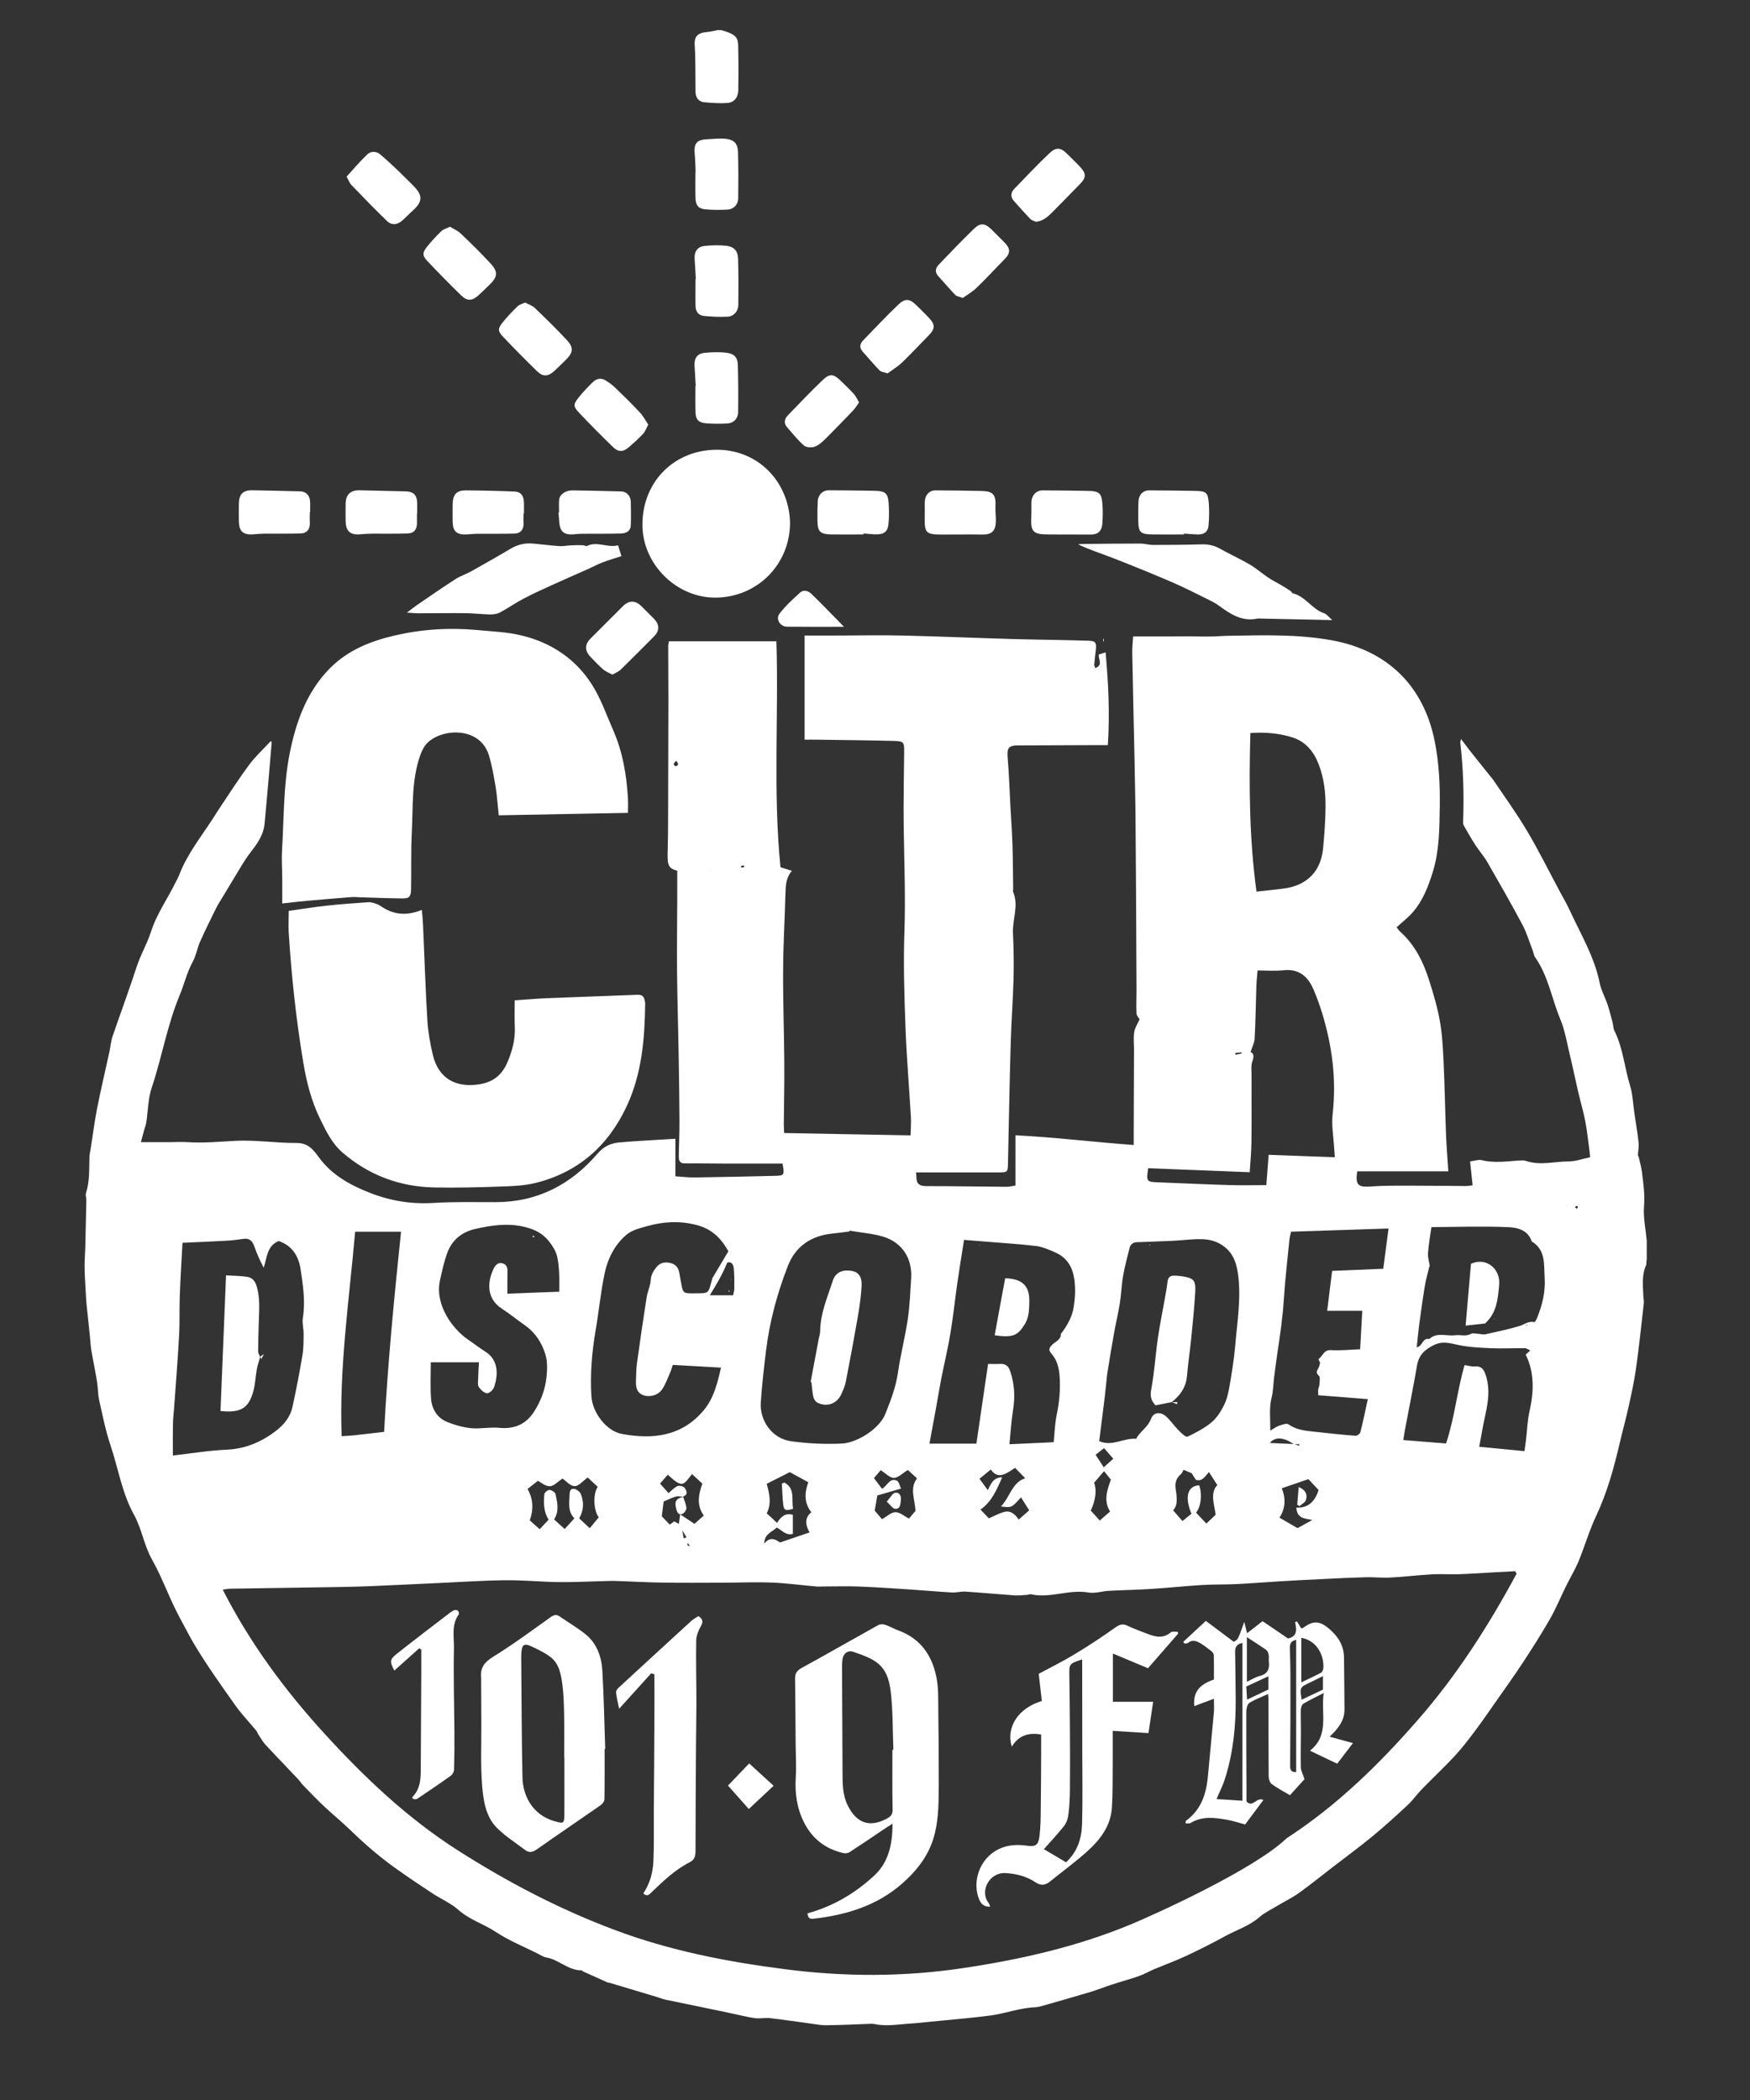 <?xml version="1.0" encoding="utf-8"?>
<!-- Generator: Adobe Illustrator 23.0.1, SVG Export Plug-In . SVG Version: 6.00 Build 0)  -->
<svg version="1.1" id="Layer_1" xmlns="http://www.w3.org/2000/svg" xmlns:xlink="http://www.w3.org/1999/xlink" x="0px" y="0px"
	 viewBox="0 0 180 216" style="enable-background:new 0 0 180 216;" xml:space="preserve">
<rect x="0" y="0" width="180" height="216" fill="#333333" stroke="none"/>
<style type="text/css">
	.st0{fill:#FFFFFF;}
</style>
<g>
	<g>
		<path class="st0" d="M169.34,130.07c-0.5,1.05-0.35,2.17-0.31,3.27c0.01,0.23,0.07,0.47,0.05,0.69c-0.26,2.26-0.49,4.52-0.81,6.77
			c-0.19,1.33-0.48,2.64-0.77,3.95c-0.27,1.22-0.61,2.42-0.89,3.64c-0.6,2.57-1.29,5.09-2.42,7.5c-0.72,1.52-1.19,3.16-1.83,4.72
			c-0.37,0.88-0.88,1.71-1.3,2.57c-0.55,1.12-1.03,2.29-1.65,3.37c-0.85,1.49-1.78,2.94-2.72,4.38c-0.9,1.37-1.85,2.7-2.79,4.04
			c-0.73,1.05-1.46,2.1-2.23,3.13c-0.66,0.88-1.34,1.76-2.09,2.57c-1.07,1.15-2.23,2.23-3.33,3.36c-0.51,0.52-0.93,1.14-1.46,1.63
			c-1.17,1.09-2.36,2.17-3.59,3.19c-1.33,1.1-2.72,2.11-4.09,3.17c-1.15,0.89-2.29,1.81-3.47,2.66c-0.71,0.51-1.5,0.89-2.25,1.34
			c-0.63,0.38-1.31,0.7-1.85,1.17c-1.04,0.91-2.34,1.31-3.51,1.95c-1.33,0.73-2.68,1.41-4.05,2.05c-1.05,0.49-2.15,0.89-3.23,1.34
			c-0.53,0.22-1.03,0.52-1.57,0.71c-0.93,0.33-1.88,0.58-2.82,0.89c-0.77,0.25-1.53,0.56-2.31,0.79c-1.56,0.47-3.13,0.91-4.7,1.36
			c-0.28,0.08-0.57,0.17-0.86,0.18c-1.58,0.06-3.07,0.64-4.62,0.85c-2.05,0.27-4.12,0.43-6.18,0.64c-0.64,0.06-1.28,0.14-1.92,0.18
			c-1.27,0.07-2.54,0.33-3.81,0.06c-0.2-0.04-0.41-0.03-0.61-0.02c-1.45,0.05-2.89,0.13-4.34,0.14c-0.61,0.01-1.22-0.12-1.83-0.2
			c-1.33-0.18-2.66-0.38-3.99-0.53c-0.52-0.06-1.06,0.08-1.57,0c-0.92-0.14-1.83-0.38-2.75-0.57c-2.14-0.44-4.28-0.88-6.42-1.33
			c-0.28-0.06-0.55-0.17-0.83-0.26c-1.65-0.49-3.29-0.99-4.94-1.48c-0.06-0.02-0.12,0-0.17-0.02c-0.84-0.38-1.67-0.75-2.51-1.13
			c-0.08-0.04-0.15-0.13-0.23-0.13c-1.35,0-2.3-1.11-3.58-1.32c-0.3-0.05-0.59-0.25-0.87-0.39c-1.45-0.73-2.99-1.35-4.33-2.24
			c-1.24-0.82-2.68-1.24-3.82-2.25c-0.8-0.71-1.83-1.14-2.73-1.74c-1.27-0.83-2.53-1.68-3.76-2.56c-1.64-1.17-3.16-2.48-4.61-3.89
			c-0.82-0.79-1.72-1.54-2.57-2.32c-0.81-0.74-1.56-1.55-2.33-2.33c-0.18-0.19-0.32-0.42-0.5-0.61c-1.12-1.19-2.26-2.36-3.37-3.56
			c-0.29-0.32-0.5-0.71-0.74-1.07c-0.08-0.12-0.12-0.27-0.21-0.38c-0.7-0.85-1.47-1.65-2.11-2.54c-1.45-2.05-2.92-4.1-4.21-6.25
			c-0.53-0.88-1-1.83-1.5-2.74c-1.08-1.97-1.8-4.12-2.9-6.07c-0.83-1.48-1.05-3.16-1.85-4.6c-1.25-2.26-1.62-4.79-2.43-7.19
			c-0.5-1.49-0.8-3.05-1.15-4.59c-0.14-0.62-0.12-1.28-0.22-1.91c-0.17-1.06-0.4-2.12-0.58-3.18c-0.09-0.52-0.11-1.05-0.16-1.57
			c-0.11-1.07-0.23-2.15-0.34-3.22c-0.05-0.52-0.07-1.05-0.1-1.57c-0.04-0.76-0.1-1.52-0.1-2.28c-0.01-0.64,0.05-1.27,0.07-1.91
			c0.04-1.63,0.08-3.27,0.11-4.9c0.01-0.26-0.11-0.55-0.03-0.78c0.39-1.22,0.31-2.48,0.35-3.72c0.01-0.26,0.08-0.52,0.12-0.78
			c0.22-1.39,0.39-2.78,0.66-4.15c0.38-1.94,0.84-3.87,1.26-5.8c0.12-0.54,0.16-1.11,0.33-1.63c0.82-2.4,1.71-4.78,2.49-7.19
			c0.4-1.23,1.07-2.35,1.45-3.54c0.61-1.91,1.75-3.48,2.6-5.23c0.12-0.24,0.25-0.47,0.34-0.71c0.78-2.03,2.12-3.73,3.3-5.53
			c0.35-0.54,0.69-1.09,1.05-1.62c0.94-1.4,1.85-2.83,2.86-4.18c0.64-0.85,1.44-1.58,2.21-2.41c0.03,0.1,0.08,0.17,0.07,0.23
			c-0.24,2.77-0.46,5.54-0.73,8.31c-0.1,1.05-0.66,1.91-1.3,2.73c-0.32,0.41-0.62,0.84-0.9,1.29c-0.7,1.14-1.38,2.29-2.07,3.43
			c-0.24,0.4-0.5,0.79-0.71,1.21c-0.57,1.15-1.14,2.3-1.66,3.47c-0.29,0.66-0.4,1.42-0.75,2.05c-0.6,1.09-0.86,2.29-1.33,3.41
			c-1.29,3.09-1.83,6.4-2.89,9.55c-0.38,1.13-0.37,2.39-0.56,3.59c-0.03,0.23-0.13,0.44-0.19,0.67c-0.11,0.39-0.21,0.78-0.36,1.33
			c1.03,0,1.94,0,2.85,0c0.67,0,1.35-0.05,2.02,0c1.64,0.11,3.26-0.06,4.89-0.14c2.06-0.1,4.13,0.23,6.2,0.22
			c1.2-0.01,1.72,0.61,2.35,1.48c1.33,1.83,3.27,2.89,5.35,3.69c2.07,0.8,4.21,1.14,6.45,1c2.1-0.13,4.22-0.08,6.33-0.08
			c4.3,0.01,7.77-1.78,10.52-4.98c0.64-0.75,1.36-1.08,2.22-1.16c1.89-0.17,3.79-0.25,5.8-0.38c0,1.27,0,2.54,0,3.86
			c0.72,0.05,1.33,0.12,1.93,0.12c2.81-0.04,5.62-0.1,8.43-0.17c0.84-0.02,0.87-0.13,0.66-1.26c-2.09,0-4.15,0-6.22,0
			c-1.29,0-2.58-0.03-3.86-0.02c-0.58,0-0.59-0.4-0.59-0.77c0.01-1.2,0.08-2.4,0.07-3.6c-0.01-2.37-0.05-4.74-0.09-7.11
			c-0.05-2.72-0.13-5.45-0.16-8.17c-0.02-2.54,0.01-5.08,0.02-7.63c0-0.93,0-1.86,0-2.82c-0.85-0.22-1.02-0.54-0.99-1.73
			c0.04-1.35,0.05-2.69,0.05-4.04c0.01-3.9,0.02-7.79,0.03-11.69c0-1.87-0.02-3.75-0.02-5.62c0-0.14,0.04-0.29,0.07-0.52
			c3.64,0,7.28,0,11.06,0c0.24,7.77-0.36,15.49,0.42,23.24c0.36,0.11,0.74,0.23,1.17,0.37c-0.6,0.7-0.64,1.51-0.66,2.34
			c-0.07,2.63-0.23,5.27-0.24,7.9c-0.02,3.13,0.1,6.27,0.12,9.4c0.02,2.14-0.03,4.27-0.05,6.41c0,0.26,0.02,0.52,0.04,0.92
			c4.29,0.08,8.56,0.16,13,0.24c0.01-0.67,0.07-1.3,0.03-1.92c-0.18-3.12-0.45-6.24-0.56-9.37c-0.12-3.25-0.22-6.5-0.1-9.75
			c0.12-3.63-0.03-7.26-0.08-10.88c-0.03-2.52,0.03-5.04,0.05-7.56c0.01-0.96-0.05-1.06-1.04-1.09c-2.66-0.07-5.33-0.09-7.99-0.13
			c-0.38-0.01-0.76,0-1.21,0c0-3.57,0-7.09,0-10.71c1.02,0,1.98,0,2.93,0c2.4,0,4.8-0.06,7.2,0c3.77,0.09,7.53,0.25,11.3,0.36
			c2.58,0.07,5.15,0.09,7.73,0.17c0.78,0.02,0.88,0.2,0.79,0.99c-0.06,0.49-0.12,0.98-0.16,1.48c-0.01,0.1,0.07,0.21,0.12,0.35
			c0.81-0.32,0.3-0.87,0.35-1.4c0.17-0.05,0.4-0.13,0.7-0.22c0.29,3.22,0.44,6.33,0.23,9.54c-0.33,0-0.62,0-0.9,0
			c-2.75,0.01-5.51,0.02-8.26,0.03c-1.08,0-1.23,0.25-1.14,1.31c0.14,1.66,0.19,3.32,0.28,4.98c0.07,1.31,0.17,2.63,0.21,3.94
			c0.05,1.52,0.05,3.04,0.07,4.56c0,0.09-0.04,0.19-0.01,0.26c0.62,1.42-0.08,2.84-0.01,4.26c0.08,1.58,0.1,3.16,0.06,4.73
			c-0.06,2.19-0.23,4.39-0.29,6.58c-0.12,4.1-0.19,8.19-0.28,12.29c-0.02,1-0.01,1.01-1.06,1.01c-2.78,0-5.56,0-8.4,0
			c0.01,0.14,0.04,0.33,0.04,0.52c0.01,0.67,0.34,0.89,1,0.89c2.75,0,5.5,0.05,8.25,0.07c0.28,0,0.57-0.07,0.94-0.13
			c0-1.71,0-3.36,0-5.17c4.09,0.21,8.06,0.7,12.16,1c0-0.44,0-0.76,0-1.07c0.01-2.9,0.02-5.8,0.03-8.69c0-0.61-0.07-1.24,0.02-1.84
			c0.07-0.45,0.35-0.86,0.56-1.34c-0.07-0.11-0.31-0.35-0.32-0.59c-0.04-0.79,0-1.58,0-2.36c0-1.32-0.01-2.63-0.02-3.95
			c-0.02-4.48-0.04-8.96-0.08-13.44c-0.01-1.84-0.06-3.69-0.09-5.53c0-0.21-0.01-0.41-0.01-0.62c-0.08-3.75-0.17-7.49-0.24-11.24
			c-0.01-0.49,0.05-0.98,0.09-1.64c1.39,0,2.7,0,4.01,0c0.56,0,1.11-0.01,1.67-0.01c0.73,0,1.46,0.03,2.19,0.02
			c0.7-0.01,1.4-0.07,2.1-0.08c3.49-0.06,6.97-0.16,10.43,0.46c5.73,1.03,9.48,4.67,10.62,10.39c0.45,2.25,0.56,4.53,0.52,6.82
			c-0.03,2.23-0.05,4.45-0.71,6.61c-0.47,1.52-1.04,3-2.11,4.21c-0.48,0.54-1.06,0.98-1.62,1.5c0.15,0.18,0.24,0.33,0.36,0.44
			c1.52,1.35,2.38,3.11,2.98,4.99c0.43,1.36,0.85,2.75,1.1,4.15c0.25,1.37,0.32,2.77,0.39,4.16c0.12,2.57,0.16,5.15,0.26,7.72
			c0.05,1.19,0.15,2.38,0.23,3.64c-3.14,0-6.26,0-9.37,0c-0.21,1.38,0.08,1.65,1.32,1.56c1.25-0.09,2.52-0.09,3.78-0.09
			c2.02,0,4.04,0.03,6.06,0.04c0.22,0,0.45-0.04,0.71-0.07c-0.09-0.84-0.17-1.62-0.26-2.46c0.46-0.06,0.86-0.21,1.2-0.13
			c1.31,0.33,2.61,0.11,3.91,0.03c0.2-0.01,0.42-0.02,0.61,0.04c1.47,0.51,2.96,0.06,4.43,0.06c0.7,0,1.41-0.27,2.2-0.43
			c-0.02-0.18-0.04-0.43-0.07-0.67c-0.14-1.01-0.24-2.02-0.43-3.02c-0.2-1.03-0.5-2.04-0.74-3.07c-0.28-1.2-0.52-2.4-0.81-3.59
			c-0.32-1.3-0.52-2.65-1.03-3.87c-0.88-2.11-1.23-4.44-2.59-6.36c-0.14-0.2-0.16-0.5-0.26-0.74c-0.34-0.87-0.6-1.78-1.04-2.6
			c-1.15-2.16-2.37-4.29-3.59-6.41c-0.36-0.63-0.86-1.18-1.25-1.79c-0.41-0.63-0.78-1.29-1.16-1.95c-0.07-0.12-0.11-0.27-0.1-0.41
			c0.1-2.73,0.03-5.45-0.29-8.16c-0.01-0.07,0.03-0.15,0.08-0.38c0.34,0.46,0.61,0.82,0.89,1.18c0.73,0.92,1.46,1.82,2.19,2.74
			c0.07,0.09,0.15,0.18,0.22,0.27c1.17,1.74,2.41,3.44,3.48,5.25c1.21,2.03,2.26,4.16,3.38,6.25c0.36,0.67,0.75,1.33,1.06,2.02
			c1.11,2.4,2.49,4.69,3.03,7.34c0.16,0.81,0.59,1.56,0.85,2.36c0.19,0.58,0.33,1.17,0.49,1.76c0.07,0.28,0.06,0.6,0.19,0.85
			c0.88,1.77,1.03,3.76,1.6,5.62c0.29,0.93,0.31,1.95,0.46,2.93c0.14,0.98,0.32,1.96,0.42,2.94c0.05,0.43-0.05,0.87-0.07,1.3
			c0,0.05,0.06,0.11,0.08,0.17c0.11,0.5,0.26,1,0.33,1.51c0.15,1.18,0.32,2.35,0.22,3.57c-0.09,1.17,0.17,2.36,0.28,3.54
			c0,0.23,0,0.47,0,0.7c0,0.41,0,0.82,0,1.23C169.34,129.72,169.34,129.89,169.34,130.07z M70.14,157.34
			c-0.03-0.03-0.06-0.07-0.1-0.1c0.04,0.03,0.08,0.06,0.12,0.09c0.06,0.3,0.11,0.61,0.17,0.91c0.09-0.04,0.18-0.08,0.28-0.12
			C70.45,157.86,70.3,157.6,70.14,157.34z M133.1,148.53c0.17,0.06,0.34,0.12,0.52,0.17c0.01-0.05,0.02-0.1,0.03-0.15
			c-0.19,0-0.38,0-0.57,0c-0.99-0.71-1.93-0.81-2.47-0.13C131.51,148.46,132.3,148.49,133.1,148.53z M70.26,153.93l0.03,0.02
			c-0.26-0.01-0.54-0.09-0.77-0.02c-0.46,0.14-0.9,0.36-1.26,0.51c-0.07,0.53-0.13,1.01-0.19,1.52c0.24,0.26,0.52,0.55,0.82,0.86
			c0.17-0.12,0.32-0.24,0.46-0.34c0.18,0.1,0.34,0.19,0.5,0.28c-0.01,0.02-0.01,0.04-0.02,0.06c0-0.01,0-0.03-0.01-0.04
			c0.04-0.27,0.08-0.54,0.14-1.02c0.59,0.39,1.04,0.69,1.47,0.98c0.32-0.29,0.64-0.57,0.96-0.86c-0.77-1.06-0.54-2.17-0.15-3.28
			c-0.35-0.33-0.7-0.65-1.06-0.98c-0.88,1.09-0.93,1.54-2.49,0.06c-0.3,0.34-0.6,0.68-0.8,0.92c0.3,0.34,0.58,0.66,0.87,0.98
			c0.29-0.24,0.57-0.56,0.92-0.72c0.19-0.09,0.62,0.01,0.73,0.17C70.6,153.29,70.84,153.72,70.26,153.93z M122.6,151.57l0.01-0.02
			c-0.28-0.12-0.57-0.24-0.87-0.37c-0.11,0.19-0.16,0.35-0.26,0.43c-0.52,0.45-0.66,0.91-0.54,1.65c0.12,0.73,0.21,1.63-0.28,2.08
			c0.31,0.36,0.61,0.71,0.96,1.11c0.23-0.19,0.59-0.47,0.93-0.75c-0.73-1.73-0.4-2.86,0.79-2.93c0.34,0.92,0.18,2.26-0.32,2.81
			c0.35,0.37,0.7,0.75,1.06,1.13c0.34-0.33,0.66-0.63,0.96-0.91c-0.17-1.14-0.58-2.27,0.17-3.05c-0.29-0.46-0.57-0.89-0.86-1.34
			c-0.43,0.5-0.72,1-1.34,0.8C122.85,151.98,122.72,151.78,122.6,151.57z M147.03,130.23c-0.16,0.69-0.37,1.37-0.48,2.07
			c-0.22,1.33-0.4,2.66-0.58,3.99c-0.1,0.75-0.16,1.5-0.25,2.29c0.62-0.11,0.59-1.01,1.29-0.85c0.79-0.74,1.79-0.27,2.68-0.39
			c0.5-0.07,1.07,0.16,1.62-0.15c0.18-0.1,0.47-0.01,0.71,0c0.26,0.01,0.53,0.1,0.77,0.05c1.15-0.25,2.31-0.5,3.44-0.83
			c0.53-0.15,0.98-0.57,1.6-0.42c0.05,0.01,0.2-0.25,0.26-0.41c0.54-1.33,0.88-2.66,0.79-4.15c-0.09-1.41,0.13-2.84-1.33-3.74
			c-0.39-1.19-1.49-1.43-2.44-1.47c-2.61-0.11-5.23-0.02-7.88,0c-0.14,1-0.29,1.84-0.35,2.68c-0.03,0.44,0.12,0.9,0.19,1.35
			L147.03,130.23z M135.78,140.16c-0.06-0.13-0.18-0.36-0.16-0.37c0.43-0.29,0.52-0.96,1.27-0.92c1.01,0.06,2.02-0.05,3.01-0.09
			c0.08-1.37,0.15-2.62,0.22-3.96c-1.2,0-2.33,0-3.61,0c0.18-1.43,0.34-2.74,0.51-4.1c1.81-0.08,3.49-0.15,5.26-0.22
			c0.18-1.37,0.35-2.7,0.54-4.14c-3.38,0.11-6.7,0.22-10.03,0.33c-0.07,0.36-0.15,0.62-0.17,0.87c-0.2,2.04-0.44,4.07-0.57,6.12
			c-0.12,1.89-0.4,3.75-0.68,5.62c-0.12,0.82-0.23,1.65-0.33,2.48c-0.08,0.65-0.08,1.32-0.24,1.95c-0.28,1.09-0.13,2.16-0.14,3.42
			c0.41-0.24,0.64-0.42,0.89-0.5c0.32-0.1,0.78-0.29,0.97-0.15c0.78,0.55,1.66,0.66,2.56,0.75c1.45,0.16,2.9,0.32,4.35,0.43
			c0.16,0.01,0.45-0.2,0.49-0.36c0.28-1.09,0.51-2.2,0.77-3.41c-1.74-0.14-3.41-0.27-5.1-0.4c0-0.29-0.02-0.44,0-0.58
			c0.02-0.17,0.11-0.34,0.12-0.5c0.01-0.31,0.11-0.77-0.04-0.91c-0.37-0.32-0.21-0.53-0.05-0.82c0.09-0.17,0.12-0.38,0.17-0.57
			c0.04-0.05,0.08-0.09,0.07-0.08C135.85,140.04,135.81,140.1,135.78,140.16z M73.25,131.51c0.56-0.94,1.11-1.87,1.67-2.81
			c-0.77-1.37-1.73-2.31-3.31-2.71c-1.72-0.44-3.37-0.34-5.02,0.12c-0.75,0.21-1.59,0.41-2.15,0.89c-1.21,1.02-1.93,2.45-2.25,3.98
			c-0.41,1.94-0.59,3.92-0.93,5.87c-0.38,2.25-0.57,4.5-0.43,6.78c0.11,1.67,1.54,3.57,3.13,3.86c3.19,0.59,6.17,0.26,8.43-2.44
			c1.04-1.25,1.4-2.78,1.77-4.38c-1.75-0.1-3.37-0.19-4.96-0.28c-0.12,0.35-0.17,0.58-0.27,0.79c-0.26,0.58-0.47,1.2-0.83,1.73
			c-0.41,0.62-1.32,0.84-1.97,0.58c-0.67-0.27-0.73-0.86-0.72-1.46c0.02-0.61,0.03-1.23,0.11-1.84c0.31-2.25,0.64-4.5,0.99-6.74
			c0.09-0.6,0.39-1.18,0.42-1.77c0.03-0.55,0.26-0.92,0.57-1.32c0.38-0.49,0.87-0.57,1.41-0.46c0.54,0.11,0.87,0.45,0.96,1.01
			c0.05,0.32,0.11,0.63,0.17,0.95c0.21,1.17,0.21,1.18,1.37,1.17c1.64-0.01,1.39,0.06,1.86-1.52L73.25,131.51z M109.16,137.16
			c0.62-0.85,1.15-1.74,1.29-2.8c0.08-0.6,0.15-1.2,0.13-1.8c-0.04-1.58-0.41-3.01-2.02-3.73c-0.64-0.28-1.31-0.58-1.99-0.67
			c-1.76-0.21-3.54-0.31-5.31-0.46c-0.68-0.06-1.36-0.11-2.1-0.17c-0.25,1.57-0.49,3.03-0.7,4.5c-0.24,1.7-0.42,3.4-0.7,5.09
			c-0.26,1.58-0.64,3.14-0.95,4.71c-0.2,1.03-0.36,2.06-0.55,3.09c-0.21,1.17-0.43,2.34-0.66,3.57c1.68,0,3.25,0,4.83,0
			c0.4-2.74,0.8-5.42,1.2-8.2c0.44,0,0.82,0.02,1.19,0c0.58-0.04,0.9,0.18,1.09,0.76c0.44,1.31,0.51,2.62,0.29,3.98
			c-0.18,1.1-0.24,2.22-0.37,3.52c1.59-0.07,3.09-0.14,4.55-0.21c0.1-0.98,0.12-1.89,0.3-2.77c0.28-1.32,0.4-2.64,0.31-3.98
			c-0.06-0.85-0.24-1.67-0.82-2.33c-0.32-0.36-0.31-0.58,0.05-0.94c0.34-0.34,0.96-0.52,0.9-1.18L109.16,137.16z M155.99,161.87
			c-0.05-0.09-0.09-0.17-0.14-0.26c-0.69,0.04-1.39,0.07-2.08,0.11c-1.24,0.07-2.49,0.16-3.73,0.2c-0.92,0.03-1.84-0.04-2.76,0.01
			c-1.42,0.08-2.83,0.26-4.24,0.33c-0.84,0.05-1.69-0.05-2.54-0.03c-1.51,0.04-3.03,0.11-4.54,0.19c-1.49,0.07-2.97,0.15-4.46,0.24
			c-1.4,0.08-2.79,0.2-4.19,0.27c-1.23,0.06-2.46,0.03-3.68,0.1c-1.77,0.11-3.54,0.3-5.32,0.41c-1.43,0.09-2.86,0.11-4.28,0.19
			c-0.7,0.04-1.42,0.29-2.09,0.17c-2-0.35-3.93,0.63-5.92,0.18c-0.1-0.02-0.23,0.05-0.34,0.06c-0.43,0.03-0.86,0.08-1.29,0.06
			c-1.69-0.12-3.38-0.28-5.07-0.39c-0.46-0.03-0.93,0.11-1.39,0.09c-1.39-0.08-2.79-0.21-4.18-0.3c-1.77-0.12-3.54-0.24-5.32-0.31
			c-1.23-0.05-2.47-0.01-3.71-0.01c-0.26,0-0.52,0.03-0.77,0c-1.51-0.13-3.02-0.34-4.53-0.4c-1.68-0.07-3.37,0.01-5.06,0.01
			c-2.09,0.01-4.19,0.02-6.28-0.01c-1.63-0.02-3.26-0.12-4.89-0.17c-0.29-0.01-0.58,0.01-0.88,0.01c-1.6,0.04-3.21,0.13-4.81,0.11
			c-1.84-0.02-3.67-0.21-5.51-0.19c-2.18,0.02-4.37,0.17-6.55,0.27c-2.53,0.11-5.06,0.25-7.59,0.35c-1.93,0.07-3.86,0.09-5.78,0.12
			c-2.8,0.05-5.59,0.08-8.39,0.13c-0.25,0-0.49,0.06-0.77,0.1c2.8,5.48,6.36,10.31,10.46,14.8c4.13,4.53,8.56,8.72,13.73,12.02
			c5.1,3.25,10.42,6.04,16.13,8.18c5.73,2.15,11.59,3.28,17.61,4.05c6.08,0.78,12.15,0.78,18.17-0.12c5.99-0.89,11.9-2.23,17.54-4.6
			c2.33-0.98,12.47-5.56,15.8-8.77c5.15-3.34,9.49-7.58,13.51-12.19C149.87,172.29,153.11,167.21,155.99,161.87z M87.39,126.58
			c-0.01,0.03-0.03,0.06-0.04,0.09c-0.58,0.07-1.15,0.15-1.73,0.21c-2.19,0.22-3.8,1.31-4.59,3.35c-1.08,2.78-1.86,5.65-2.23,8.62
			c-0.22,1.81-0.43,3.62-0.55,5.44c-0.11,1.66,1.01,3.68,3.18,3.96c1.71,0.23,3.41,0.31,5.14,0.23c1.61-0.07,3.89-1.53,4.49-3.04
			c0.55-1.37,1.07-2.72,1.29-4.2c0.27-1.86,0.74-3.69,1.02-5.55c0.21-1.4,0.26-2.83,0.35-4.24c0.12-2-0.91-3.63-2.84-4.24
			C89.75,126.87,88.55,126.79,87.39,126.58z M18.77,127.83c-0.1,1.91-0.22,3.71-0.28,5.5c-0.05,1.36,0.01,2.72-0.07,4.07
			c-0.14,2.51-0.34,5.01-0.52,7.51c-0.03,0.49-0.1,0.99-0.11,1.48c-0.02,1.07-0.01,2.14-0.01,3.32c1.95-0.22,3.74-0.52,5.54-0.6
			c1.94-0.09,3.57-0.79,5.07-1.94c0.83-0.64,1.47-1.43,1.69-2.45c0.39-1.77,0.73-3.55,1.03-5.33c0.12-0.71,0.11-1.45,0.12-2.18
			c0-0.55-0.16-1.11-0.08-1.64c0.27-1.71,0.02-3.39-0.24-5.06c-0.21-1.34-0.88-2.41-2.25-2.86c-1.23,0.51-1.18,1.71-1.54,2.74
			c-0.37-0.72-0.7-1.43-0.95-2.16c-0.2-0.57-0.48-0.9-1.14-0.8c-0.6,0.09-1.21,0.16-1.81,0.19
			C21.78,127.7,20.32,127.76,18.77,127.83z M116.87,147.99c0.06-0.11,0.11-0.22,0.18-0.31c0.45-0.59,1.07-1.01,1.36-1.78
			c0.25-0.66,0.99-0.71,1.54-0.2c0.49,0.45,0.87,1.02,1.34,1.49c0.25,0.25,0.69,0.66,0.86,0.58c0.86-0.41,1.73-0.86,2.46-1.47
			c0.54-0.45,0.96-1.11,1.28-1.75c0.3-0.59,0.45-1.28,0.57-1.94c0.24-1.4,0.47-2.8,0.59-4.21c0.21-2.49,0.64-4.97,0.27-7.48
			c-0.16-1.04-0.48-2-1.42-2.71c-0.71-0.54-1.47-0.73-2.27-0.75c-0.95-0.03-1.91,0.11-2.87,0.16c-1.18,0.06-2.36,0.09-3.54,0.14
			c-0.2,0.01-0.43-0.01-0.6,0.07c-0.16,0.07-0.35,0.24-0.4,0.4c-0.26,1.01-0.53,2.02-0.71,3.05c-0.16,0.92-0.18,1.86-0.33,2.78
			c-0.16,1-0.4,1.99-0.58,2.98c-0.26,1.43-0.49,2.87-0.72,4.3c-0.04,0.26-0.05,0.52-0.08,0.78c-0.06,0.58-0.12,1.16-0.19,1.74
			c-0.18,1.47-0.37,2.93-0.55,4.37C114.41,148.83,115.55,147.88,116.87,147.99z M57.52,132.86c0-0.7,0.03-1.31-0.01-1.91
			c-0.03-0.58-0.07-1.17-0.21-1.73c-0.14-0.55-0.43-1.02-0.81-1.51c-0.65-0.84-1.48-1.24-2.4-1.48c-1.74-0.46-3.5-0.22-5.22,0.18
			c-1.36,0.31-2.38,1.13-2.86,2.45c-0.34,0.92-0.55,1.9-0.76,2.86c-0.54,2.48,1.29,4.97,2.88,6.06c0.62,0.42,1.21,0.88,1.84,1.28
			c1.33,0.85,1.28,2.43,0.83,3.66c-0.1,0.26-0.51,0.62-0.72,0.59c-0.31-0.05-0.64-0.36-0.83-0.65c-0.14-0.21-0.07-0.57-0.07-0.86
			c0.01-0.51,0.05-1.02,0.08-1.68c-1.7,0-3.27,0-4.95,0c0,1.3-0.06,2.5,0.02,3.68c0.07,1.08,0.6,2.01,1.62,2.44
			c0.79,0.33,1.66,0.57,2.52,0.66c0.94,0.09,1.92-0.13,2.86-0.04c1.56,0.16,2.75-0.35,3.59-1.64c0.7-1.08,1.16-2.29,1.29-3.57
			c0.08-0.76,0.11-1.59-0.1-2.3c-0.36-1.2-1.03-2.27-2.1-3.02c-0.81-0.57-1.58-1.2-2.41-1.74c-1.52-0.99-1.53-2.65-0.82-4.11
			c0.18-0.36,0.44-0.65,0.89-0.54c0.45,0.11,0.54,0.45,0.53,0.88c-0.02,0.72-0.01,1.44-0.01,2.25
			C54.04,132.99,55.69,132.93,57.52,132.86z M137.3,119.03c-0.03-0.42-0.06-0.68-0.07-0.94c-0.07-1.17-0.29-2.36-0.16-3.5
			c0.41-3.56-0.05-7-1.08-10.39c-0.25-0.81-0.54-1.61-0.87-2.39c-0.58-1.36-1.49-2.19-3.11-2.01c-0.85,0.09-1.73,0.02-2.66,0.02
			c-0.04,0.55-0.1,1.01-0.12,1.47c-0.06,1.84-0.08,3.69-0.18,5.53c-0.02,0.44-0.26,0.87-0.42,1.39c0.31,0.12,0.38,0.42,0.19,0.94
			c-0.16,0.44-0.09,0.97-0.09,1.46c-0.01,2.29,0.02,4.57-0.01,6.86c-0.01,1.01-0.11,2.02-0.18,3.1c-3.57-0.14-7.01-0.27-10.44-0.41
			c-0.21,1.36-0.17,1.41,1.02,1.45c2.4,0.09,4.8,0.21,7.2,0.28c1.28,0.04,2.56,0.01,3.93,0.01c0.08-0.99,0.15-2,0.24-3.12
			C132.76,118.86,135,118.94,137.3,119.03z M128.61,75.4c-0.15,5.5-0.11,10.88,0.63,16.31c0.96-0.11,1.89-0.19,2.82-0.32
			c2.37-0.31,3.81-1.77,4.03-4.14c0.13-1.4,0.24-2.8,0.25-4.2c0.02-1.49-0.15-2.98-0.69-4.4c-0.5-1.32-1.32-2.35-2.71-2.8
			C131.58,75.42,130.16,75.29,128.61,75.4z M157.4,138.9c-0.23-0.1-0.39-0.23-0.55-0.23c-1.17-0.01-2.35,0.05-3.52,0
			c-1.11-0.05-2.25-0.1-3.33-0.33c-0.89-0.19-1.64-0.44-2.58,0.04c-0.93,0.48-1.49,1.03-1.67,2.07c-0.38,2.25-0.84,4.48-1.26,6.72
			c-0.05,0.28-0.09,0.57-0.15,0.95c1.54,0.12,3.01,0.24,4.4,0.35c0.89-2.69,1.14-5.43,1.9-8.06c0.46,0.07,0.75,0.17,1.03,0.14
			c0.72-0.08,0.99,0.36,1.16,0.93c0.07,0.22,0.13,0.45,0.17,0.68c0.23,1.24-0.02,2.44-0.28,3.65c-0.21,0.96-0.37,1.93-0.57,3
			c1.64,0.16,3.13,0.3,4.65,0.45c0.07-0.49,0.13-0.86,0.17-1.24c0.11-0.94,0.14-1.89,0.34-2.8c0.45-2.01,0.56-3.98-0.38-5.89
			C157.08,139.2,157.22,139.07,157.4,138.9z M39.51,147.28c0.36-6.95,1.03-13.78,1.74-20.59c-1.66,0-3.14,0-4.72,0
			c-0.62,7.05-1.65,13.97-1.39,21.03c0.35-0.02,0.78-0.04,1.21-0.08C37.36,147.53,38.37,147.41,39.51,147.28z M61.48,152.93
			c-0.41-0.38-0.76-0.7-1.03-0.96c-0.48,0.34-0.92,0.9-1.34,0.89c-0.47-0.01-0.92-0.56-1.25-0.78c-0.47,0.3-0.88,0.78-1.31,0.79
			c-0.47,0.01-0.94-0.42-1.22-0.56c-0.39,0.31-0.74,0.58-1.07,0.84c0.58,1.02,0.64,2.08,0.23,3.23c0.3,0.27,0.66,0.59,1.02,0.91
			c0.35-0.37,0.64-0.69,0.92-0.98c-0.53-0.84-0.52-1.73-0.44-2.62c0.01-0.17,0.35-0.45,0.53-0.44c0.22,0.01,0.58,0.24,0.62,0.43
			c0.19,0.87,0.4,1.77-0.15,2.6c0.38,0.35,0.74,0.67,1.09,0.99c0.36-0.39,0.67-0.73,1-1.1c-0.68-0.68-0.53-1.52-0.5-2.34
			c0.01-0.32,0.02-0.74,0.46-0.69c0.25,0.03,0.59,0.28,0.69,0.51c0.35,0.84,0.32,1.71-0.16,2.52c0.38,0.36,0.73,0.69,1.09,1.02
			c0.35-0.42,0.64-0.78,0.92-1.12C61.03,155.29,60.99,153.64,61.48,152.93z M79.92,156.64c0.4-0.63,0.84-1.05,1.63-0.83
			c0,0.67,0,1.3,0,1.96c-0.72,0.2-1.12-0.38-1.65-0.65c-0.5,0.47-1.29,0.65-1.29,1.65c0.7-0.88,1.31-0.27,1.64-0.12
			c1.16-0.4,2.08-0.71,3.02-1.03c-0.43-0.75-0.54-1.47,0.18-2.08c-0.81-1.03-0.66-2.11-0.31-3.08c-0.67-0.37-1.32-0.72-1.9-1.04
			c-0.78,0.39-1.57,0.79-2.38,1.2c0.27,0.97,0.53,2.02,0,3.04C79.2,155.95,79.53,156.27,79.92,156.64z M100.85,155.27
			c0.34,0.36,0.64,0.67,0.86,0.9c0.55-0.23,1.05-0.52,1.59-0.66c0.66-0.17,1.13,0.26,1.48,0.79c0.42-0.37,0.78-0.69,1.08-0.95
			c-0.3-0.48-0.57-0.91-0.84-1.34c-0.97,1.08-0.97,1.08-2.06,0.94c0.94-1.01,1.16-2.49,2.49-2.9c-0.31-0.32-0.63-0.65-1.04-1.07
			c-0.78,0.49-1.72,1.32-2.5,0.17c-0.42,0.34-0.8,0.66-1.16,0.95c0.27,0.37,0.54,0.75,0.85,1.17c0.32-0.62,0.53-1.3,1.48-1.32
			C102.51,153.26,101.99,154.48,100.85,155.27z M94.16,155.42c-0.03-1.2-0.64-2.29,0.16-3.36c-0.37-0.34-0.71-0.64-0.94-0.86
			c-0.54,0.32-0.99,0.81-1.44,0.81c-0.44,0-0.89-0.5-1.35-0.79c-0.26,0.3-0.55,0.64-0.7,0.81c0.3,0.4,0.56,0.75,0.83,1.1
			c0.54-0.28,0.76-1.15,1.51-0.84c0.23,0.09,0.31,0.55,0.45,0.82c-0.93,0.27-1.76,0.51-2.44,0.71c-0.1,0.58-0.19,1.09-0.27,1.56
			c0.26,0.3,0.55,0.65,0.75,0.88c0.5-0.28,0.95-0.72,1.39-0.72c0.46,0,0.93,0.43,1.39,0.66C93.69,155.95,93.94,155.66,94.16,155.42z
			 M133.46,157.18c0.48-0.26,0.95-0.52,1.52-0.84c-0.77-0.15-1.58-0.14-1.64-1.27c1.38,0.06,1.98-0.84,2.29-1.81
			c-0.41-0.44-0.77-0.81-1.05-1.12c-0.9,0.31-1.84,0.63-2.74,0.94c0.42,1.02,0.39,2.08-0.24,3.02
			C132.21,156.46,132.8,156.8,133.46,157.18z M113.12,156.4c0.36-0.32,0.73-0.64,1.06-0.93c-0.69-1.11-0.31-2.16,0.08-3.28
			c-0.25-0.31-0.53-0.66-0.7-0.87c-0.34,0.39-0.65,0.76-1.02,1.19c0.29,0.78,0.14,1.84-0.35,2.87
			C112.5,155.7,112.8,156.04,113.12,156.4z M75.41,133.23c0.05-0.29,0.12-0.48,0.12-0.68c0-0.71,0.01-1.43-0.06-2.14
			c-0.06-0.5-0.39-0.68-0.68-0.52c-0.52,1.29-1.15,2.3-1.78,3.34C73.8,133.23,74.59,133.23,75.41,133.23z M113.56,148.95
			c-0.41,0.33-0.77,0.61-1.13,0.89c0.08-0.07,0.17-0.15,0.25-0.22c0.28,0.43,0.56,0.86,0.85,1.3c0.4-0.36,0.73-0.66,0.98-0.88
			C114.17,149.66,113.87,149.31,113.56,148.95z M69.55,78.24c-0.15,0.2-0.27,0.29-0.26,0.36c0.02,0.09,0.14,0.21,0.22,0.21
			c0.09,0,0.23-0.12,0.24-0.2C69.76,78.52,69.65,78.41,69.55,78.24z M127.05,108.31c0.01,0.06,0.02,0.12,0.03,0.18
			c0.22-0.05,0.44-0.09,0.66-0.14c-0.02-0.02-0.04-0.04-0.09-0.11C127.47,108.26,127.26,108.29,127.05,108.31z M70.75,158.69
			c-0.03,0.15-0.06,0.24-0.04,0.25c0.08,0.05,0.17,0.08,0.25,0.11C70.9,158.95,70.84,158.85,70.75,158.69z M76.21,89.08
			c0.01,0.05,0.02,0.1,0.03,0.15c0.11-0.01,0.21-0.02,0.32-0.03c-0.03-0.06-0.05-0.18-0.08-0.18C76.39,89.02,76.3,89.06,76.21,89.08
			z M162.2,124.34c0.05-0.09,0.1-0.15,0.1-0.21c0-0.03-0.09-0.1-0.13-0.09c-0.07,0.02-0.13,0.08-0.19,0.12
			C162.05,124.21,162.11,124.26,162.2,124.34z M156.97,136.28c0.01,0.02,0.01,0.05,0.02,0.06c0.02,0.01,0.05,0.01,0.08,0.01
			c-0.01-0.03-0.01-0.06-0.02-0.1C157.02,136.27,157,136.27,156.97,136.28z M73.05,89.57l0.03-0.05l-0.05-0.01L73.05,89.57z
			 M161.16,123.96l-0.03,0.04l0.05,0L161.16,123.96z M122.11,151.13l0.03-0.04l-0.04-0.01L122.11,151.13z"/>
		<path class="st0" d="M74.2,3.1c1.93,0.56,1.7,0.9,1.74,2.48c0.03,1.23,0.01,2.45,0,3.68c-0.01,0.74-0.41,1.28-1.12,1.33
			c-0.78,0.06-1.58,0-2.36-0.07c-0.61-0.05-0.91-0.48-0.92-1.08c-0.01-0.93-0.01-1.87-0.02-2.8c-0.01-0.61-0.01-1.23-0.06-1.84
			c-0.09-1.03,0.25-1.43,1.3-1.51c0.36-0.03,0.72-0.13,1.08-0.2C73.97,3.1,74.08,3.1,74.2,3.1z"/>
		<path class="st0" d="M29.7,93.69c1.35-0.19,2.58-0.39,3.83-0.53c1.45-0.16,2.91-0.26,4.37-0.36c0.28-0.02,0.57,0.09,0.84,0.18
			c0.22,0.08,0.42,0.21,0.61,0.34c1.24,0.8,2.55,0.87,4.04,0.27c0.05,0.55,0.1,1.02,0.12,1.5c0.15,3.3,0.25,6.61,0.45,9.91
			c0.07,1.16,0.29,2.33,0.55,3.46c0.55,2.4,2.28,3.43,4.71,3.08c1.51-0.22,2.43-0.97,3-2.34c0.48-1.15,0.79-2.32,0.73-3.57
			c-0.04-0.88-0.01-1.76-0.01-2.74c1.11-0.07,2.21-0.17,3.31-0.22c3.1-0.13,6.2-0.22,9.3-0.35c0.44-0.02,0.66,0.13,0.75,0.53
			c0.03,0.14,0.07,0.29,0.06,0.43c-0.05,3.59-0.34,7.14-1.88,10.46c-1.9,4.09-4.98,6.83-9.38,7.93c-1.21,0.3-2.49,0.34-3.74,0.38
			c-2.22,0.08-4.45,0.13-6.67,0.09c-3.58-0.07-6.77-1.26-9.48-3.61c-1.06-0.92-1.67-2.18-2.27-3.41c-0.91-1.85-1.41-3.82-1.75-5.86
			c-0.74-4.45-1.22-8.93-1.5-13.43C29.66,95.13,29.7,94.44,29.7,93.69z"/>
		<path class="st0" d="M64.59,83.61c-4.49,0.09-8.84,0.17-13.29,0.25c-0.11-1.02-0.17-1.97-0.32-2.91
			c-0.18-1.09-0.37-2.19-0.69-3.25c-0.94-3.08-5.02-2.78-6.44-1.17c-0.28,0.32-0.47,0.73-0.62,1.14c-0.91,2.56-0.74,5.25-0.87,7.9
			c-0.1,1.96-0.04,3.92-0.08,5.88c-0.01,0.78-0.18,0.97-0.91,0.96c-1.46-0.01-2.92-0.08-4.38-0.12c-0.26-0.01-0.53-0.04-0.79-0.02
			c-1.52,0.12-3.03,0.24-4.55,0.38c-0.82,0.07-1.63,0.17-2.62,0.28c0-0.86,0-1.72,0-2.59c0-0.96-0.08-1.93-0.02-2.89
			c0.2-3.3,0.14-6.65,0.77-9.87c0.63-3.21,1.72-6.39,4.16-8.85c1.85-1.86,4.15-2.78,6.64-3.36c2.79-0.65,5.61-0.83,8.45-0.57
			c1.57,0.15,3.17,0.2,4.69,0.58c2.97,0.73,5.45,2.38,7.11,4.95c0.96,1.48,1.55,3.2,2.26,4.83c0.95,2.17,1.34,4.47,1.49,6.82
			C64.62,82.5,64.59,83.01,64.59,83.61z"/>
		<path class="st0" d="M81.26,53.68c0.04,4.31-3.3,7.73-7.61,7.79c-4.04,0.05-7.55-3.41-7.57-7.45c-0.03-4.45,3.25-7.73,7.6-7.76
			C77.87,46.23,81.1,49.42,81.26,53.68z"/>
		<path class="st0" d="M137.03,63.78c-2.51-0.05-4.84-0.1-7.18-0.15c-0.18,0-0.36-0.03-0.53,0c-1.56,0.33-2.75-0.46-3.92-1.31
			c-0.28-0.21-0.59-0.39-0.9-0.54c-1.28-0.63-2.55-1.29-3.86-1.86c-2.04-0.88-4.09-1.71-6.16-2.52c-1.19-0.46-2.41-0.85-3.6-1.41
			c0.18-0.02,0.36-0.04,0.54-0.04c1.96-0.02,3.92-0.04,5.88-0.04c0.43,0,0.87,0.14,1.3,0.14c1.66,0,3.32-0.01,4.97-0.06
			c0.69-0.02,1.31,0.1,1.92,0.45c0.99,0.56,2.04,1.03,3.02,1.6c0.67,0.39,1.27,0.92,1.92,1.36c0.43,0.29,0.91,0.53,1.36,0.79
			c0.32,0.19,0.64,0.39,0.95,0.6c0.09,0.06,0.15,0.22,0.25,0.24c1.3,0.32,1.96,1.64,3.21,2.05C136.49,63.18,136.7,63.5,137.03,63.78
			z"/>
		<path class="st0" d="M41.83,63.03c0.35-0.26,0.69-0.54,1.04-0.78c1.32-0.91,2.64-1.82,3.99-2.69c0.48-0.31,1.05-0.49,1.56-0.77
			c1.37-0.77,2.74-1.54,4.08-2.34c0.73-0.44,1.5-0.62,2.34-0.54c0.89,0.08,1.79,0.2,2.68,0.26c0.4,0.03,0.81-0.06,1.22-0.08
			c0.4-0.02,0.81-0.02,1.21-0.01c0.14,0,0.32,0.13,0.42,0.08c1.06-0.53,2.12,0.22,3.2-0.07c0.11,0.35,0.2,0.65,0.35,1.11
			c-0.67,0.22-1.32,0.41-1.95,0.65c-0.49,0.18-0.95,0.44-1.42,0.65c-1.17,0.52-2.34,1.03-3.51,1.56c-1.06,0.48-2.13,0.96-3.16,1.5
			c-0.85,0.44-1.63,1-2.48,1.45c-0.29,0.15-0.67,0.19-1.01,0.19c-0.82-0.02-1.63-0.12-2.45-0.13c-1.63-0.02-3.27,0.01-4.9,0.01
			c-0.41,0-0.81-0.05-1.22-0.07C41.84,63.01,41.83,63.03,41.83,63.03z"/>
		<path class="st0" d="M62.99,69.39c-0.36-0.19-0.68-0.31-0.93-0.52c-0.46-0.4-0.88-0.85-1.31-1.29c-0.61-0.63-0.62-1.29-0.02-1.89
			c1.11-1.12,2.22-2.23,3.34-3.34c0.63-0.62,1.27-0.62,1.89-0.01c0.44,0.43,0.87,0.86,1.3,1.3c0.59,0.6,0.6,1.22,0.02,1.81
			c-1.13,1.14-2.26,2.28-3.41,3.4C63.66,69.07,63.34,69.19,62.99,69.39z"/>
		<path class="st0" d="M106.09,52.72c0-0.39-0.01-0.74,0-1.09c0.03-0.7,0.5-1.19,1.14-1.19c1.54,0.01,3.08,0.02,4.62,0.05
			c1.25,0.02,1.47,0.22,1.55,1.47c0.04,0.64,0.03,1.29-0.02,1.93c-0.07,0.76-0.45,1.09-1.2,1.09c-1.43,0-2.86,0-4.28-0.01
			c-1.68,0-1.91-0.24-1.82-1.95C106.07,52.91,106.09,52.79,106.09,52.72z"/>
		<path class="st0" d="M88.81,54.97c-1.08,0-2.16,0.01-3.24,0c-1.24-0.02-1.48-0.26-1.49-1.49c-0.01-0.64,0-1.29,0.03-1.93
			c0.03-0.65,0.52-1.12,1.12-1.12c1.54,0.01,3.08,0.02,4.62,0.05c1.29,0.02,1.51,0.23,1.57,1.54c0.03,0.58,0.02,1.17-0.02,1.75
			c-0.07,0.91-0.43,1.22-1.36,1.19c-0.41-0.01-0.82-0.06-1.22-0.09C88.81,54.91,88.81,54.94,88.81,54.97z"/>
		<path class="st0" d="M91.29,38.41c-0.4-0.14-0.68-0.16-0.82-0.31c-0.61-0.63-1.17-1.3-1.75-1.95c-0.37-0.42-0.26-0.82,0.08-1.16
			c1.19-1.24,2.38-2.49,3.62-3.68c0.68-0.65,1.17-0.58,1.82,0.07c0.45,0.45,0.92,0.89,1.36,1.37c0.6,0.65,0.57,1.09-0.06,1.73
			c-0.94,0.95-1.85,1.94-2.82,2.87C92.26,37.76,91.72,38.09,91.29,38.41z"/>
		<path class="st0" d="M99.03,30.65c-0.37-0.14-0.64-0.17-0.78-0.32c-0.61-0.63-1.17-1.3-1.76-1.95c-0.37-0.42-0.26-0.82,0.07-1.16
			c1.19-1.25,2.38-2.49,3.62-3.69c0.67-0.65,1.14-0.58,1.81,0.08c0.44,0.43,0.87,0.86,1.3,1.3c0.67,0.67,0.66,1.13,0.01,1.78
			c-0.96,0.97-1.89,1.99-2.88,2.94C100,30.03,99.47,30.33,99.03,30.65z"/>
		<path class="st0" d="M95.12,52.73c0-0.41-0.03-0.82,0.01-1.23c0.05-0.62,0.5-1.07,1.07-1.06c1.6,0.01,3.2,0.02,4.8,0.06
			c1.16,0.03,1.45,0.4,1.39,1.58c-0.03,0.52,0.06,1.05,0.04,1.58c-0.04,0.99-0.44,1.34-1.43,1.32c-1.37-0.02-2.74,0-4.11,0
			c-1.66,0-1.8-0.15-1.78-1.81c0-0.15,0-0.29,0-0.44C95.11,52.73,95.11,52.73,95.12,52.73z"/>
		<path class="st0" d="M53.85,52.84c0,0.29-0.02,0.59,0,0.88c0.05,0.7-0.26,1.14-0.93,1.16c-1.23,0.04-2.45,0.01-3.68,0.02
			c-0.44,0-0.87,0.05-1.3,0.07c-0.97,0.04-1.37-0.33-1.38-1.31c-0.01-0.61-0.01-1.21,0-1.82c0.02-0.98,0.4-1.4,1.33-1.4
			c1.69,0.01,3.38,0.05,5.07,0.12c0.57,0.02,0.88,0.41,0.92,0.97c0.03,0.44,0.01,0.87,0.01,1.31
			C53.87,52.84,53.86,52.84,53.85,52.84z"/>
		<path class="st0" d="M31.87,52.68c0,0.35-0.02,0.7,0,1.05c0.04,0.68-0.28,1.12-0.95,1.14c-1.23,0.03-2.45,0.01-3.68,0.02
			c-0.41,0-0.81,0.04-1.22,0.07c-1.02,0.07-1.43-0.31-1.45-1.33c-0.01-0.61-0.01-1.21,0-1.82c0.01-0.96,0.41-1.39,1.35-1.38
			c1.66,0.02,3.32,0.07,4.98,0.11c0.56,0.02,0.95,0.41,0.99,0.99c0.03,0.38,0.01,0.76,0.01,1.14
			C31.89,52.68,31.88,52.68,31.87,52.68z"/>
		<path class="st0" d="M121.79,54.97c-1.08,0-2.15,0.01-3.23,0c-1.29-0.02-1.47-0.21-1.48-1.48c0-0.64-0.01-1.29,0.02-1.93
			c0.03-0.68,0.48-1.13,1.09-1.12c1.57,0.01,3.13,0.02,4.7,0.05c1.21,0.02,1.36,0.15,1.45,1.36c0.05,0.72,0.03,1.46-0.03,2.18
			c-0.05,0.63-0.41,0.94-1.05,0.94c-0.49,0-0.99-0.06-1.49-0.09C121.79,54.92,121.79,54.95,121.79,54.97z"/>
		<path class="st0" d="M88.36,41.39c-0.22,0.31-0.4,0.61-0.63,0.85c-0.93,0.97-1.86,1.94-2.81,2.88c-0.33,0.32-0.69,0.67-1.11,0.82
			c-0.32,0.12-0.88,0.09-1.11-0.11c-0.64-0.55-1.16-1.23-1.72-1.86c-0.39-0.43-0.31-0.86,0.06-1.25c1.18-1.22,2.34-2.45,3.57-3.62
			c0.74-0.71,1.13-0.65,1.87,0.07c0.46,0.45,0.93,0.89,1.36,1.37C88.04,40.77,88.17,41.07,88.36,41.39z"/>
		<path class="st0" d="M106.54,22.81c-0.19-0.09-0.42-0.14-0.55-0.27c-0.58-0.61-1.15-1.24-1.71-1.88
			c-0.38-0.43-0.31-0.87,0.06-1.25c1.18-1.22,2.34-2.45,3.57-3.62c0.72-0.69,1.2-0.63,1.88,0.06c0.45,0.46,0.92,0.89,1.36,1.37
			c0.58,0.63,0.56,1.06-0.02,1.66c-0.98,1-1.95,2.01-2.94,3C107.73,22.33,107.25,22.76,106.54,22.81z"/>
		<path class="st0" d="M57.5,52.73c0-0.44-0.02-0.88,0.01-1.31c0.03-0.53,0.63-0.98,1.35-0.98c1.69,0.02,3.38,0.06,5.07,0.11
			c0.53,0.02,0.93,0.47,0.95,1.04c0.02,0.82,0.03,1.64,0,2.45c-0.02,0.57-0.46,0.81-0.95,0.83c-1.19,0.04-2.39,0.02-3.59,0.03
			c-0.38,0-0.76,0-1.13,0.04c-1.22,0.14-1.65-0.22-1.7-1.43c-0.01-0.26-0.05-0.52-0.07-0.79C57.46,52.73,57.48,52.73,57.5,52.73z"/>
		<path class="st0" d="M42.89,52.83c0,0.32-0.01,0.64,0,0.96c0.01,0.65-0.3,1.06-0.95,1.08c-1.22,0.04-2.45,0.01-3.67,0.02
			c-0.38,0-0.75,0.03-1.13,0.06c-1.11,0.11-1.57-0.28-1.59-1.37c-0.01-0.58-0.01-1.16,0-1.75c0.01-0.96,0.49-1.42,1.44-1.4
			c1.57,0.03,3.14,0.08,4.72,0.11c0.83,0.02,1.19,0.38,1.2,1.23c0,0.35,0,0.7,0,1.05C42.9,52.83,42.89,52.83,42.89,52.83z"/>
		<path class="st0" d="M46.29,23.32c0.38,0.24,0.8,0.41,1.1,0.7c1.04,0.99,2.06,1.99,3.03,3.04c0.85,0.91,0.78,1.42-0.13,2.29
			c-0.36,0.34-0.71,0.7-1.08,1.03c-0.65,0.58-1.15,0.61-1.76,0.02c-1.17-1.14-2.32-2.31-3.44-3.49c-0.6-0.63-0.59-0.91-0.04-1.59
			c0.44-0.54,0.92-1.06,1.42-1.54C45.62,23.56,45.96,23.49,46.29,23.32z"/>
		<path class="st0" d="M66.68,43.67c-0.19,0.35-0.31,0.7-0.53,0.95c-0.46,0.49-0.96,0.94-1.47,1.38c-0.57,0.5-1.08,0.52-1.63-0.02
			c-1.19-1.16-2.37-2.34-3.51-3.55c-0.58-0.62-0.58-0.85-0.05-1.51c0.45-0.57,0.96-1.1,1.48-1.61c0.39-0.38,0.87-0.48,1.36-0.16
			c0.32,0.21,0.63,0.42,0.9,0.68c0.88,0.85,1.76,1.71,2.6,2.61C66.15,42.78,66.38,43.23,66.68,43.67z"/>
		<path class="st0" d="M35.65,18.17c0.69-0.76,1.36-1.56,2.12-2.28c0.38-0.37,0.93-0.36,1.36,0.01c0.6,0.51,1.18,1.05,1.75,1.59
			c0.55,0.52,1.08,1.07,1.62,1.6c1,1,0.99,1.64-0.04,2.57c-0.35,0.31-0.67,0.65-1.02,0.97c-0.55,0.5-1.14,0.59-1.64,0.1
			c-1.26-1.22-2.48-2.48-3.69-3.74C35.94,18.8,35.85,18.53,35.65,18.17z"/>
		<path class="st0" d="M71.57,28.68c-0.04-0.67-0.07-1.34-0.12-2.01c-0.06-0.77,0.27-1.29,1-1.37c0.72-0.08,1.46-0.1,2.18-0.03
			c0.87,0.09,1.27,0.52,1.29,1.37c0.04,1.58,0.04,3.16,0.02,4.73c-0.01,0.63-0.44,1.15-1.07,1.2c-0.81,0.05-1.63,0-2.45-0.07
			c-0.58-0.05-0.87-0.46-0.88-1.02c-0.02-0.93,0-1.87,0-2.8C71.55,28.68,71.56,28.68,71.57,28.68z"/>
		<path class="st0" d="M54.02,31.12c0.33,0.18,0.72,0.3,0.98,0.55c1.14,1.09,2.27,2.19,3.34,3.35c0.68,0.74,0.6,1.26-0.11,1.96
			c-0.42,0.41-0.83,0.83-1.26,1.22c-0.6,0.53-1.13,0.56-1.7,0.01c-1.19-1.16-2.36-2.34-3.51-3.55c-0.58-0.61-0.57-0.86-0.04-1.52
			c0.46-0.57,0.96-1.1,1.49-1.61C53.39,31.33,53.71,31.26,54.02,31.12z"/>
		<path class="st0" d="M71.56,39.7c-0.04-0.67-0.07-1.34-0.12-2.01c-0.06-0.84,0.26-1.33,1.06-1.4c0.75-0.07,1.52-0.1,2.26,0
			c0.77,0.1,1.11,0.48,1.13,1.23c0.05,1.63,0.05,3.27,0.03,4.91c-0.01,0.63-0.48,1.1-1.12,1.13c-0.73,0.04-1.46,0.04-2.19-0.02
			c-0.75-0.06-1.05-0.38-1.07-1.12c-0.03-0.9-0.01-1.81-0.01-2.71C71.55,39.7,71.56,39.7,71.56,39.7z"/>
		<path class="st0" d="M71.55,17.73c-0.03-0.61-0.03-1.23-0.09-1.84c-0.11-1.14,0.18-1.52,1.3-1.57c0.67-0.03,1.34-0.12,1.99-0.03
			c0.79,0.11,1.13,0.53,1.16,1.31c0.04,1.6,0.04,3.21,0.02,4.82c-0.01,0.62-0.48,1.11-1.11,1.14c-0.76,0.04-1.52,0.04-2.28-0.03
			c-0.69-0.06-0.97-0.39-1-1.1c-0.03-0.9-0.01-1.81-0.01-2.71C71.54,17.73,71.55,17.73,71.55,17.73z"/>
		<path class="st0" d="M86.81,64.47c-2.06,0-3.96,0.01-5.86-0.01c-0.71-0.01-1.2-0.79-0.77-1.34c0.61-0.8,1.37-1.49,2.12-2.17
			c0.39-0.35,0.88-0.15,1.19,0.16C84.58,62.17,85.62,63.26,86.81,64.47z"/>
		<path class="st0" d="M113.47,65.97c0-0.09,0-0.18,0-0.27c0.02,0,0.04,0,0.06,0c0,0.09,0,0.18,0,0.27
			C113.52,65.97,113.49,65.97,113.47,65.97z"/>
		<path class="st0" d="M41.84,63.01c-0.01,0.02-0.02,0.03-0.04,0.05c0.01-0.01,0.02-0.02,0.03-0.03L41.84,63.01z"/>
		<path class="st0" d="M83.05,196.8c2.66-0.72,4.92-2.08,6.87-3.88c1.46-1.35,1.89-3.21,1.88-5.34c-0.42,0.27-0.71,0.45-0.99,0.64
			c-1.14,0.77-2.27,1.54-3.43,2.29c-0.17,0.11-0.44,0.14-0.64,0.09c-1.86-0.42-3.22-1.5-4.06-3.19c-0.72-1.44-0.93-2.99-0.83-4.6
			c0.07-1.07,0-2.16-0.01-3.24c-0.02-2.31-0.03-4.61-0.06-6.92c-0.01-0.52,0.2-0.83,0.68-1.09c2.64-1.45,5.25-2.95,7.88-4.41
			c0.19-0.1,0.5-0.1,0.71-0.03c0.47,0.16,0.9,0.42,1.37,0.59c2.22,0.81,3.42,2.51,3.88,4.72c0.24,1.13,0.2,2.32,0.21,3.48
			c0.04,2.49,0.05,4.97,0.05,7.46c-0.01,1.75,0.01,3.5-0.41,5.23c-0.52,2.12-1.76,3.73-3.35,5.13c-2.61,2.3-5.77,3.24-9.14,3.63
			C83.21,197.42,83.11,197.19,83.05,196.8z M91.79,179.98c0.03,0,0.07,0,0.1,0c-0.08-1.99-0.04-3.99-0.27-5.96
			c-0.32-2.81-1.57-3.34-3.89-4.13c-0.51-0.17-0.97,0.17-1.06,0.71c-0.05,0.29-0.06,0.58-0.06,0.87c0.01,3.6,0.04,7.19,0.05,10.79
			c0,1.18-0.01,2.33,0.53,3.43c0.92,1.88,2.31,2.33,4.11,1.32c0.38-0.21,0.52-0.45,0.51-0.89
			C91.77,184.07,91.79,182.03,91.79,179.98z"/>
		<path class="st0" d="M107.16,174.96c-0.11-0.93-0.21-1.82-0.32-2.8c1.16-0.62,2.42-1.24,3.61-1.96c1.45-0.87,2.87-1.8,4.25-2.79
			c0.48-0.34,0.8-0.43,1.32-0.17c0.63,0.31,1.3,0.53,1.95,0.79c0.84,0.33,1.66,0.55,2.47-0.14c0.14-0.12,0.46-0.04,0.7-0.05
			c0.01,0.06,0.03,0.13,0.04,0.19c-1.01,1.16-2.03,2.33-3.1,3.56c-1.19-0.5-2.36-0.99-3.61-1.51c0,1.65,0,3.27,0,4.96
			c1.38,0,2.69,0,4.14,0c-0.17,1.18-0.33,2.25-0.48,3.22c-1.21-0.08-2.38-0.15-3.68-0.23c0,1.26,0.01,2.36,0,3.47
			c-0.01,1.46,0.01,2.93-0.08,4.39c-0.11,1.95-1.24,3.38-2.62,4.61c-1.18,1.05-2.46,1.98-3.69,2.98c-0.5,0.41-0.93,0.54-1.55,0.13
			c-0.91-0.61-1.94-0.88-3.06-0.95c-1.73-0.1-2.68,1.89-1.79,3.03c0.08,0.11,0.12,0.25,0.19,0.42c-0.8,0.05-1.07-0.48-1.24-1.03
			c-0.53-1.67,0.16-3.61,1.61-4.59c1.02-0.69,2.17-0.82,3.37-0.65c0.93,0.13,1.22-0.04,1.33-0.99c0.12-0.95,0.12-1.92,0.13-2.88
			c0.03-1.84,0.03-3.68,0.04-5.52c0-0.67,0-1.34,0-2.04c-1.28-0.22-2.31,0.07-3.02,1.25C103.46,177.65,104.73,175.69,107.16,174.96z
			 M111.31,170.68c-1.33,0.44-1.34,0.46-1.32,1.63c0.03,1.96,0.05,3.92,0.06,5.88c0.01,1.93,0.02,3.86,0,5.78
			c-0.01,0.87-0.04,1.75-0.15,2.62c-0.05,0.42-0.19,0.88-0.44,1.21c-0.67,0.85-1.42,1.64-2.09,2.4c0.7,0.42,1.49,0.88,2.28,1.35
			c1.19-1.09,1.61-2.49,1.65-3.97c0.07-2.48,0.02-4.97,0.02-7.45C111.31,177,111.31,173.87,111.31,170.68z"/>
		<path class="st0" d="M62.19,179.9c0,1.73,0.01,3.45-0.02,5.18c0,0.2-0.2,0.46-0.38,0.59c-2.18,1.52-4.39,3.01-6.56,4.54
			c-0.45,0.32-0.81,0.39-1.24,0.06c-0.97-0.74-2.02-1.4-2.88-2.26c-1.13-1.13-1.38-2.74-1.51-4.23c-0.18-2.15-0.08-4.32-0.09-6.48
			c-0.01-1.43-0.01-2.86-0.02-4.3c0-0.15,0.01-0.29,0-0.44c-0.11-1.01,0.33-1.59,1.22-2.14c2.04-1.26,3.97-2.69,5.92-4.08
			c0.34-0.24,0.59-0.31,0.93-0.08c0.89,0.62,1.83,1.16,2.67,1.84c1.19,0.97,1.65,2.34,1.73,3.81c0.15,2.65,0.2,5.31,0.29,7.97
			C62.23,179.89,62.21,179.9,62.19,179.9z M58.05,180.76c-0.01,0-0.02,0-0.02,0c0-1.52,0.02-3.04-0.01-4.56
			c-0.02-0.99-0.05-1.99-0.18-2.97c-0.14-1.04-0.34-2.13-1.24-2.81c-0.6-0.45-1.3-0.78-1.99-1.1c-0.7-0.32-0.92-0.14-0.98,0.64
			c-0.01,0.15-0.02,0.29-0.02,0.44c0.04,4.15,0.04,8.3,0.13,12.44c0.04,1.85,1.03,3.84,3.29,4.48c0.94,0.27,1.01,0.27,1.02-0.7
			C58.06,184.68,58.05,182.72,58.05,180.76z"/>
		<path class="st0" d="M132.48,168.53c1.01-0.22,0.88-0.95,0.73-1.69c0.07-0.02,0.14-0.04,0.2-0.06c0.14,0.23,0.27,0.45,0.42,0.69
			c0.04,0,0.11,0.02,0.15,0c1.09-0.8,1.73-0.8,2.76,0.09c0.9,0.77,1.5,1.71,1.5,2.95c0.01,1.78,0.05,3.56,0.05,5.34
			c0,1.14-0.66,1.96-1.53,2.78c0.82,0.23,1.56,0.43,2.4,0.66c-0.57,0.74-1.09,1.43-1.62,2.12c-0.92-0.44-1.8-0.86-2.8-1.34
			c2.03-1.6,1.11-3.78,1.41-5.93c-0.82,0.42-1.47,0.73-2.09,1.1c-0.15,0.09-0.25,0.38-0.26,0.58c-0.02,0.73,0.01,1.46,0.01,2.19
			c0,1.26-0.04,2.52-0.01,3.78c0.01,0.35,0.21,0.69,0.38,1.21c-0.38,0.42-0.92,1.02-1.5,1.65c-0.65-0.39-1.3-0.72-1.88-1.15
			c-0.2-0.15-0.31-0.53-0.31-0.81c-0.02-2.63-0.01-5.27-0.02-7.9c0-0.14-0.02-0.29-0.04-0.55c-0.68,0.32-1.35,0.55-1.93,0.92
			c-0.21,0.14-0.31,0.6-0.31,0.91c-0.01,2.63,0.01,5.27,0.02,7.9c0,0.46,0,0.93,0,1.32c0.66,0.71,1.02-0.5,1.74-0.15
			c-0.64,0.86-1.24,1.67-1.88,2.52c-0.62-0.16-1.22-0.37-1.84-0.48c-1.27-0.22-2.55-0.41-3.76,0.32c-0.13,0.08-0.34,0.04-0.53,0.05
			c0.03-0.17,0.01-0.25,0.04-0.27c1.56-1.12,2.09-2.75,2.26-4.56c0.2-2.21,0.42-4.42,0.62-6.63c0.03-0.37,0-0.75,0-1.36
			c-0.81,0.3-1.43,0.53-2.02,0.76c-0.13-1.36,0.43-2.2,2.02-2.74c0-0.8,0.01-1.64-0.01-2.48c0-0.15-0.12-0.33-0.24-0.43
			c-0.36-0.29-0.74-0.58-1.14-0.82c-0.41-0.24-0.85-0.4-1.3-0.02c-0.07,0.06-0.24,0.03-0.36,0.04c-0.03-0.06-0.07-0.11-0.1-0.17
			c0.75-0.69,1.5-1.39,2.32-2.15c0.98,0.74,1.93,1.45,2.87,2.15c0.44-0.23,0.44-0.23,1.08-2.05c0.09,0.36,0.18,0.72,0.29,1.17
			c0.54-0.42,1.06-0.82,1.59-1.24C130.78,167.36,131.64,167.96,132.48,168.53z M127.79,185.22c0-5.4,0-10.8,0-16.23
			c-0.57,0.1-0.76,0.42-0.75,0.93c0.03,1.61,0.05,3.22,0.06,4.83c0.02,2.76-0.25,5.49-1.08,8.14c-0.23,0.75-0.6,1.46-0.89,2.16
			C125.98,185.1,126.85,185.15,127.79,185.22z M133.32,182.27c0-4.53,0-9.05,0-13.6c-0.6,0.12-0.66,0.48-0.65,0.89
			c0.03,0.91,0.06,1.81,0.06,2.72c0,3.13,0,6.26-0.03,9.39C132.7,182.14,132.9,182.29,133.32,182.27z M133.85,168.46
			c0,1.5,0,2.99,0,4.58c0.74-0.36,1.4-0.65,2.03-0.99c0.13-0.07,0.23-0.33,0.24-0.51C136.18,170.24,135.46,168.75,133.85,168.46z
			 M128.25,168.39c0,1.56,0,3.03,0,4.59c0.48-0.22,0.88-0.48,1.31-0.59c0.82-0.2,1.04-0.72,0.95-1.47c-0.03-0.23,0.03-0.47-0.02-0.7
			c-0.03-0.18-0.11-0.41-0.24-0.51C129.62,169.27,128.96,168.85,128.25,168.39z M136.07,173.79c0-0.47,0-0.89,0-1.39
			c-0.5,0.25-0.91,0.46-1.33,0.66c-1.05,0.49-1.05,0.49-0.86,1.77C134.61,174.49,135.31,174.15,136.07,173.79z M130.46,172.42
			c-0.81,0.37-1.51,0.7-2.27,1.05c0.02,0.42,0.05,0.83,0.08,1.35c0.8-0.38,1.47-0.7,2.19-1.04
			C130.46,173.38,130.46,172.95,130.46,172.42z"/>
		<path class="st0" d="M66.98,172.11c-1.06,1.18-2.13,2.35-3.3,3.65c-0.13-0.64-0.26-1.14-0.31-1.65c-0.02-0.16,0.11-0.39,0.25-0.51
			c2.49-2.3,4.99-4.59,7.49-6.88c0.21-0.19,0.48-0.33,0.72-0.49c0.44,0.28,0.53,0.56,0.26,1.03c-0.25,0.44-0.47,0.97-0.48,1.47
			c-0.04,2.13,0.02,4.27,0.02,6.41c0,1.4-0.03,2.81-0.04,4.21c-0.02,3.68-0.05,7.36-0.05,11.04c0,0.52-0.1,0.9-0.59,1.15
			c-1.51,0.77-2.71,1.92-3.92,3.08c-0.23,0.22-0.45,0.52-0.86,0.13c0.67-1,0.99-2.14,1.04-3.34c0.07-1.69,0.03-3.39,0.04-5.08
			c0.02-3.01,0.05-6.02,0.06-9.04c0.01-1.69,0-3.39,0-5.08C67.21,172.18,67.1,172.15,66.98,172.11z"/>
		<path class="st0" d="M42.38,184.88c0.93-0.92,0.9-2.07,0.9-3.21c0.01-3.16,0.04-6.32,0.05-9.48c0-0.84,0-1.68,0-2.52
			c-0.07-0.04-0.14-0.09-0.21-0.13c-0.85,0.76-1.71,1.53-2.56,2.29c-0.49-0.94-0.49-1.14,0.31-1.77c1.77-1.4,3.56-2.76,5.35-4.13
			c0.16-0.12,0.33-0.25,0.52-0.32c0.11-0.04,0.3,0,0.37,0.08c0.08,0.08,0.12,0.29,0.07,0.37c-0.78,1.08-0.46,2.34-0.49,3.5
			c-0.06,2.89,0.03,5.79,0.05,8.69c0.01,1.26,0,2.52-0.04,3.78c-0.01,0.22-0.16,0.5-0.34,0.62c-1.14,0.82-2.3,1.6-3.46,2.38
			c-0.09,0.06-0.25,0.02-0.38,0.02C42.49,185,42.43,184.94,42.38,184.88z"/>
		<path class="st0" d="M79.57,183.68c-0.86,0.8-1.66,1.55-2.55,2.39c-0.73-0.83-1.44-1.63-2.14-2.41c0.65-0.68,1.39-1.45,2.18-2.28
			C77.9,182.15,78.7,182.89,79.57,183.68z"/>
		<path class="st0" d="M83.38,142.14c0.28-1.49,0.56-2.97,0.84-4.46c0.05-0.26,0.14-0.52,0.14-0.78c0.02-1.82,0.75-3.46,1.29-5.15
			c0.29-0.9,1.05-1.22,2.05-1.01c0.62,0.13,0.98,0.63,0.92,1.56c-0.06,1.02-0.2,2.04-0.37,3.04c-0.39,2.26-0.81,4.52-1.25,6.77
			c-0.09,0.45-0.28,0.89-0.48,1.32c-0.44,0.95-1.45,1.32-2.41,0.86c-0.2-0.09-0.39-0.35-0.44-0.57c-0.12-0.51-0.15-1.04-0.21-1.56
			C83.44,142.16,83.41,142.15,83.38,142.14z"/>
		<path class="st0" d="M26.78,139.52c-0.12,0.43-0.28,0.85-0.36,1.29c-0.14,0.77-0.16,1.57-0.37,2.31
			c-0.48,1.73-1.29,2.23-3.37,2.01c0.19-4.6,0.38-9.22,0.57-13.95c0.84,0.05,1.51,0.05,2.16,0.15c0.51,0.08,0.82,0.4,0.99,0.97
			c0.36,1.2,0.26,2.41,0.22,3.62c-0.03,1.02-0.06,2.05-0.07,3.07c0,0.19,0.13,0.38,0.19,0.56L26.78,139.52z"/>
		<path class="st0" d="M26.75,139.55c0.07-0.05,0.13-0.09,0.39-0.27c-0.15,0.29-0.21,0.41-0.27,0.53c-0.03-0.1-0.06-0.19-0.09-0.29
			L26.75,139.55z"/>
		<path class="st0" d="M103.39,131.48c1.74,0.04,2.51,0.78,2.48,2.35c-0.01,0.8-0.01,1.62-0.45,2.35c-0.69,1.13-1.16,1.46-3.11,1.16
			C102.66,135.4,103.02,133.46,103.39,131.48z"/>
		<path class="st0" d="M100.83,128.05c-0.02,0.01-0.04,0.02-0.06,0.02c-0.02,0-0.03-0.02-0.05-0.04
			C100.75,128.04,100.79,128.05,100.83,128.05z"/>
		<path class="st0" d="M109.14,137.14c0.02-0.01,0.03-0.02,0.05-0.03c-0.01,0.02-0.02,0.04-0.02,0.05L109.14,137.14z"/>
		<path class="st0" d="M120.54,144.21c-0.59,0.12-1.18,0.24-1.69,0.34c-0.51-0.56-0.56-1.02-0.43-1.68
			c0.32-1.71,0.42-3.46,0.67-5.19c0.19-1.35,0.47-2.69,0.71-4.04c0.11-0.6,0.22-1.21,0.29-1.82c0.05-0.44,0.28-0.62,0.69-0.61
			c0.26,0.01,0.53,0.02,0.79,0.06c1.2,0.19,1.43,0.4,1.37,1.59c-0.09,1.62-0.26,3.24-0.42,4.85c-0.13,1.27-0.32,2.54-0.43,3.82
			c-0.1,1.16-0.69,1.99-1.56,2.68C120.52,144.22,120.54,144.21,120.54,144.21z"/>
		<path class="st0" d="M120.52,144.22c0.19,0,0.39,0,0.58,0c-0.01,0.07-0.03,0.14-0.04,0.21c-0.18-0.07-0.35-0.15-0.53-0.22
			L120.52,144.22z"/>
		<path class="st0" d="M118.25,128.02c0.02,0,0.05,0,0.06,0.01c0.01,0.01,0.01,0.04,0.01,0.06c-0.03-0.01-0.06-0.01-0.09-0.02
			C118.23,128.06,118.24,128.04,118.25,128.02z"/>
		<path class="st0" d="M54.84,127.11c0.04,0.02,0.09,0.04,0.13,0.06c-0.02,0.03-0.05,0.09-0.07,0.09c-0.05,0-0.09-0.03-0.14-0.05
			C54.78,127.17,54.81,127.14,54.84,127.11z"/>
		<path class="st0" d="M73.28,131.5c0.01-0.02,0.02-0.04,0.02-0.06c-0.02,0.02-0.03,0.04-0.05,0.06L73.28,131.5z"/>
		<path class="st0" d="M152.8,136.12c-0.66,0.07-1.32,0.15-2.05,0.23c0.19-2.2,0.37-4.28,0.55-6.36c1.51-0.71,3.05,0.47,2.9,2.16
			c-0.13,1.46-0.25,2.89-1.43,3.95L152.8,136.12z"/>
		<path class="st0" d="M147.06,130.25c0,0.01,0.01,0.02,0.01,0.02c-0.01-0.01-0.02-0.03-0.03-0.04L147.06,130.25z"/>
		<path class="st0" d="M152.78,136.11c0.02,0,0.05,0,0.07,0c-0.01,0.01-0.03,0.01-0.04,0.02
			C152.8,136.12,152.78,136.11,152.78,136.11z"/>
		<path class="st0" d="M153.68,135.62c0,0.03,0,0.07,0,0.1c0.01-0.03,0.01-0.05,0.02-0.08L153.68,135.62z"/>
		<path class="st0" d="M153.7,135.65c-0.02,0.01-0.05,0.01-0.07,0.02c0.02,0.01,0.04,0.01,0.05,0.02c0-0.02,0-0.04-0.01-0.06
			L153.7,135.65z"/>
		<path class="st0" d="M80.69,152.5c1.14,0.61,0.69,1.76,0.89,2.69c-0.79,0.23-0.94,0.18-1.02-0.45c-0.09-0.71-0.09-1.43-0.14-2.15
			C80.51,152.56,80.6,152.53,80.69,152.5z"/>
		<path class="st0" d="M122.6,151.57c-0.01-0.01-0.03-0.02-0.04-0.02c0.02,0,0.04,0,0.06,0L122.6,151.57z"/>
		<path class="st0" d="M91.21,154.45c0.37-0.41,0.58-0.85,0.86-0.91c0.41-0.08,0.65,0.3,0.59,0.76c-0.05,0.4-0.04,0.93-0.59,0.89
			C91.82,155.18,91.58,154.79,91.21,154.45z"/>
		<path class="st0" d="M70.26,153.93c0.12,0.4,0.32,0.79,0.34,1.2c0.01,0.2-0.25,0.54-0.45,0.6c-0.38,0.12-0.52-0.21-0.6-0.55
			c-0.18-0.77-0.05-1.01,0.74-1.23L70.26,153.93z"/>
		<path class="st0" d="M133.58,152.95c0.8,0.35,0.9,0.84,0.74,1.34c-0.08,0.26-0.43,0.42-0.66,0.63c-0.08-0.05-0.15-0.1-0.23-0.15
			C133.48,154.19,133.53,153.61,133.58,152.95z"/>
		<polygon class="st0" points="75.17,131.57 75.19,131.64 75.14,131.63 		"/>
		<path class="st0" d="M75,132.89c-0.02-0.04-0.05-0.08-0.06-0.13c0-0.01,0.03-0.04,0.05-0.05c0.02,0.04,0.05,0.08,0.06,0.13
			C75.05,132.85,75.02,132.88,75,132.89z"/>
	</g>
</g>
</svg>
